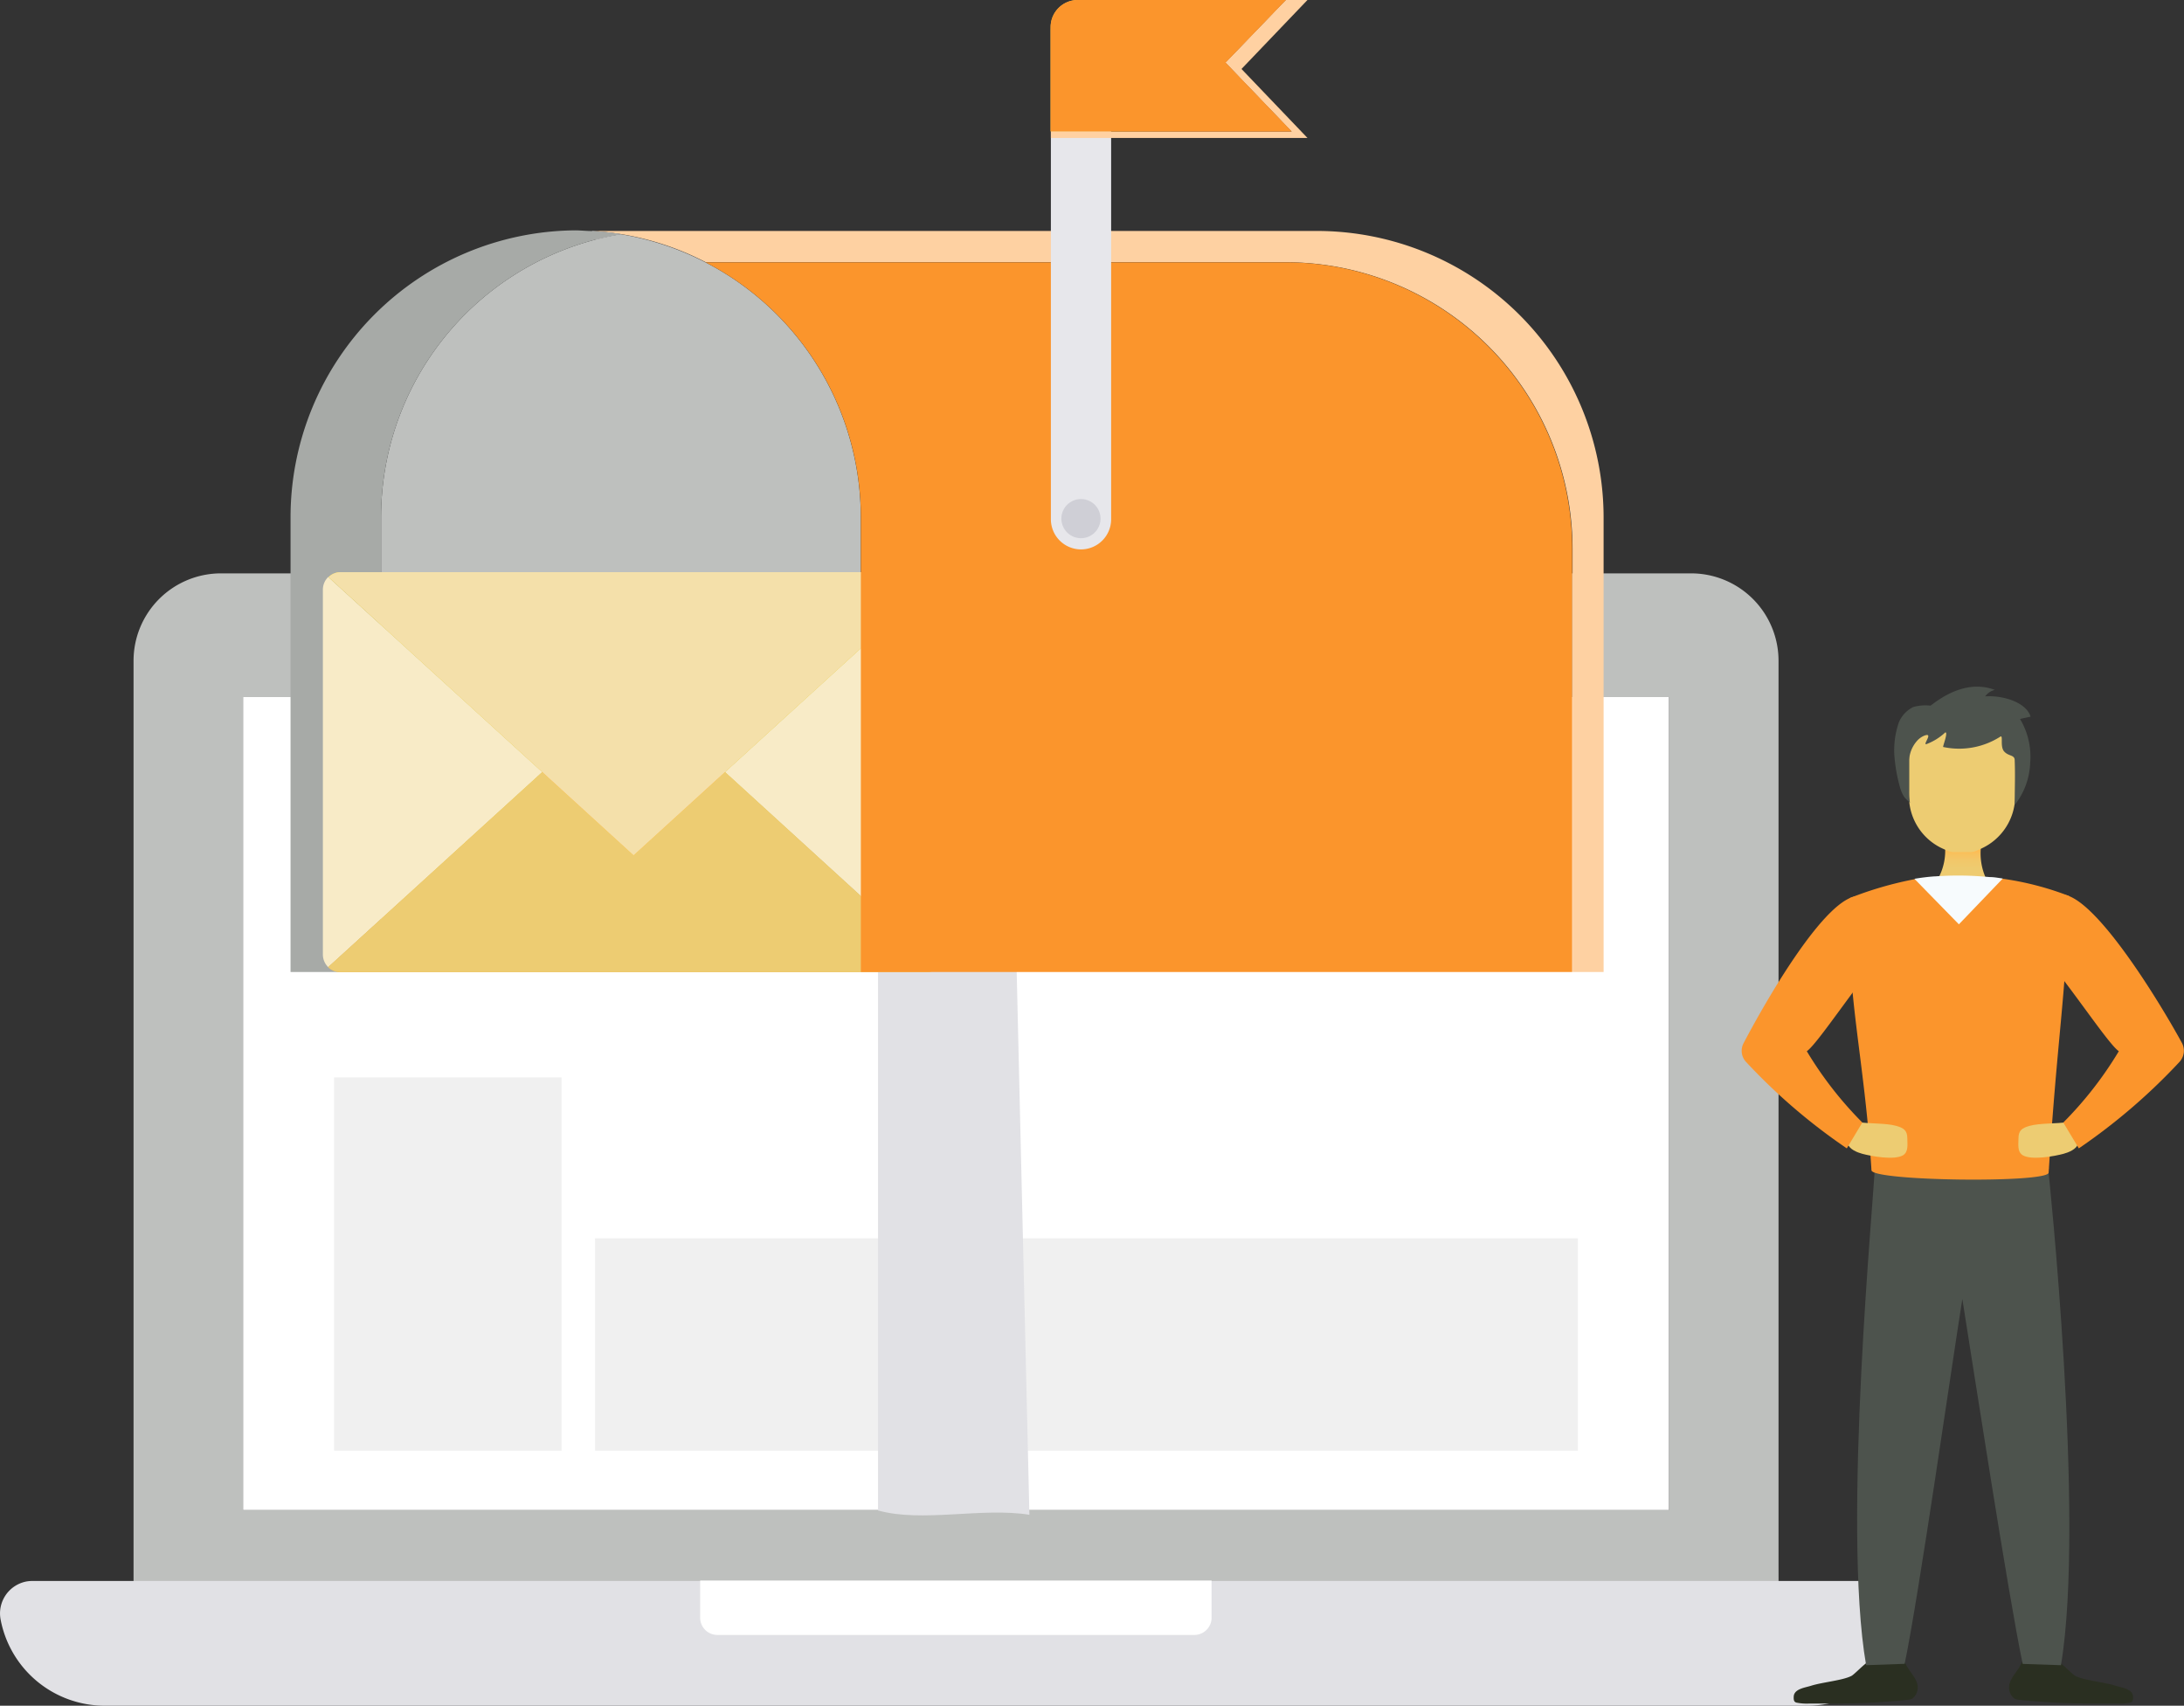 <svg xmlns="http://www.w3.org/2000/svg" xmlns:xlink="http://www.w3.org/1999/xlink" viewBox="0 0 253.32 197.86"><rect x="0" y="0" width="253.32" height="197.86" fill="#333333" stroke="none"/><defs><style>.cls-1{fill:#bec0be;}.cls-2{fill:#e1e1e5;}.cls-3{fill:#fff;}.cls-4{fill:#f0f0f0;}.cls-5{fill:#d1d3d4;}.cls-6{fill:url(#linear-gradient);}.cls-7{fill:#fed1a2;}.cls-8{fill:#a7aaa7;}.cls-9{fill:#f8ebc7;}.cls-10{fill:url(#linear-gradient-2);}.cls-11{fill:#edcc72;}.cls-12{fill:url(#linear-gradient-3);}.cls-13{fill:url(#linear-gradient-4);}.cls-14{fill:url(#linear-gradient-5);}.cls-15{fill:#f4e0aa;}.cls-16{fill:#fb952c;}.cls-17{fill:#e7e7eb;}.cls-18{fill:#cfcfd6;}.cls-19{fill:#ffd1a2;}.cls-20{fill:url(#linear-gradient-6);}.cls-21{fill:url(#linear-gradient-7);}.cls-22{fill:#2a2f21;}.cls-23{fill:#4d534d;}.cls-24{fill:#f7fbfd;}.cls-25{fill:#2b2b72;}</style><linearGradient id="linear-gradient" x1="-1546.99" y1="-1542.7" x2="-1546.99" y2="-1449.3" gradientTransform="matrix(2.17, 0, 0, -0.51, 3425.2, -662.73)" gradientUnits="userSpaceOnUse"><stop offset="0" stop-color="#ffde39"/><stop offset="0.09" stop-color="#fec63c"/><stop offset="0.29" stop-color="#fe9843"/><stop offset="0.41" stop-color="#fe7d4b"/><stop offset="0.65" stop-color="#fe4f59"/><stop offset="1" stop-color="#ed327f"/></linearGradient><linearGradient id="linear-gradient-2" x1="-2612.31" y1="148.51" x2="-2612.31" y2="146.42" gradientTransform="matrix(104.65, 0, 0, -34.26, 273441.1, 5169.43)" gradientUnits="userSpaceOnUse"><stop offset="0" stop-color="#ffde39"/><stop offset="0.33" stop-color="#fec63c"/><stop offset="1" stop-color="#fe9843"/></linearGradient><linearGradient id="linear-gradient-3" x1="-2612.31" y1="147.51" x2="-2612.31" y2="145.42" gradientTransform="matrix(104.65, 0, 0, -34.26, 273441.1, 5134.83)" xlink:href="#linear-gradient-2"/><linearGradient id="linear-gradient-4" x1="-2559.51" y1="143.67" x2="-2559.51" y2="141.16" gradientTransform="matrix(31.3, 0, 0, -28.53, 80188.84, 4179.74)" xlink:href="#linear-gradient-2"/><linearGradient id="linear-gradient-5" x1="-2559.51" y1="142.35" x2="-2559.51" y2="143.53" gradientTransform="matrix(31.3, 0, 0, -28.53, 80188.84, 4179.74)" xlink:href="#linear-gradient-2"/><linearGradient id="linear-gradient-6" x1="-2578.78" y1="134.63" x2="-2578.06" y2="134.63" gradientTransform="matrix(41.28, 0, 0, -22.51, 106560.87, 3037.98)" xlink:href="#linear-gradient-2"/><linearGradient id="linear-gradient-7" x1="-2355.65" y1="39.95" x2="-2355.67" y2="39.12" gradientTransform="matrix(8.18, 0, 0, -5.72, 19501.57, 327.27)" gradientUnits="userSpaceOnUse"><stop offset="0" stop-color="#ffbc53"/><stop offset="0.08" stop-color="#f8c15d"/><stop offset="0.23" stop-color="#f2c769"/><stop offset="0.43" stop-color="#eecb70"/><stop offset="1" stop-color="#edcc72"/></linearGradient></defs><g id="Layer_2" data-name="Layer 2"><g id="Layer_4" data-name="Layer 4"><path id="Path_206" data-name="Path 206" class="cls-1" d="M206.29,181.56V76.65a10.14,10.14,0,0,0-10.15-10.14H25.63A10.14,10.14,0,0,0,15.49,76.65h0V186.47H206.3Zm-12.71-6.39H28.19V80.86H193.58Z"/><g id="Group_377" data-name="Group 377"><path id="Path_207" data-name="Path 207" class="cls-2" d="M209.63,197.86H12.15a12.29,12.29,0,0,1-12.08-10h0a3.77,3.77,0,0,1,3-4.41,4.14,4.14,0,0,1,.7-.06H218a3.77,3.77,0,0,1,3.77,3.77,3.33,3.33,0,0,1-.07.7h0A12.3,12.3,0,0,1,209.63,197.86Z"/></g><path id="Path_208" data-name="Path 208" class="cls-3" d="M138.57,189.65H83.21a2,2,0,0,1-2-2h0v-4.31h59.32v4.31A2,2,0,0,1,138.57,189.65Z"/><g id="Group_380" data-name="Group 380"><rect id="Rectangle_768" data-name="Rectangle 768" class="cls-3" x="28.19" y="80.86" width="165.39" height="94.31"/><g id="Group_379" data-name="Group 379"><rect id="Rectangle_769" data-name="Rectangle 769" class="cls-4" x="38.75" y="124.98" width="26.38" height="43.3"/><rect id="Rectangle_770" data-name="Rectangle 770" class="cls-4" x="69.02" y="143.64" width="114" height="24.64"/></g></g><path id="Path_209" data-name="Path 209" class="cls-2" d="M101.84,110v65.21c5.14,1.43,12-.38,17.56.5L117.86,110Z"/><path id="Path_210" data-name="Path 210" class="cls-1" d="M72,27.17c-1,.17-2,.38-3,.64A33.29,33.29,0,0,0,44.2,60v52.75H99.84V60A33.29,33.29,0,0,0,72,27.17Z"/><path id="Path_211" data-name="Path 211" class="cls-5" d="M70.52,27.45h0Z"/><path id="Path_212" data-name="Path 212" class="cls-6" d="M69,27.81c.49-.13,1-.25,1.47-.35C70,27.56,69.53,27.68,69,27.81Z"/><path id="Path_213" data-name="Path 213" class="cls-7" d="M152.72,26.79h-84a33.12,33.12,0,0,1,3.34.37c-.5.08-1,.18-1.5.28.5-.1,1-.2,1.5-.28a32.76,32.76,0,0,1,9.81,3.26h67.25a33.27,33.27,0,0,1,33.28,33.26h0v49.07H186V60.05A33.27,33.27,0,0,0,152.72,26.79Z"/><path id="Path_214" data-name="Path 214" class="cls-5" d="M68.69,26.8l.35,1c.49-.13,1-.25,1.47-.35h0c.5-.11,1-.2,1.51-.29C70.93,27,69.81,26.87,68.69,26.8Z"/><path id="Path_215" data-name="Path 215" class="cls-8" d="M68.69,26.8c-.64,0-1.27-.07-1.92-.08A33.29,33.29,0,0,0,33.7,60v52.75H44.2V60a33.29,33.29,0,0,1,24.85-32.2c.48-.13,1-.25,1.46-.35h0c.49-.11,1-.2,1.5-.29C70.93,27,69.81,26.87,68.69,26.8Z"/><path id="Path_216" data-name="Path 216" class="cls-9" d="M108.91,112.19a2,2,0,0,0,.62-1.45V68.39a2,2,0,0,0-.62-1.45L84.09,89.56Z"/><path id="Path_218" data-name="Path 218" class="cls-9" d="M38.07,66.93a2.05,2.05,0,0,0-.62,1.46v42.34a2.05,2.05,0,0,0,.62,1.46L62.9,89.56Z"/><path id="Path_219" data-name="Path 219" class="cls-10" d="M84.09,89.56l-10.6,9.66L62.9,89.56,38.07,112.19a2,2,0,0,0,1.4.57h68a2,2,0,0,0,1.4-.57Z"/><path id="Path_220" data-name="Path 220" class="cls-11" d="M84.09,89.56l-10.6,9.66L62.9,89.56,38.07,112.19a2,2,0,0,0,1.4.57h68a2,2,0,0,0,1.4-.57Z"/><path id="Path_221" data-name="Path 221" class="cls-12" d="M73.49,79.91l10.6,9.65,24.82-22.62a2,2,0,0,0-1.4-.57h-68a2,2,0,0,0-1.4.57L62.9,89.56Z"/><path id="Path_222" data-name="Path 222" class="cls-13" d="M62.9,89.56l10.59,9.66,10.6-9.66-10.6-9.65Z"/><path id="Path_223" data-name="Path 223" class="cls-14" d="M62.9,89.56l10.59,9.66,10.6-9.66-10.6-9.65Z"/><path id="Path_224" data-name="Path 224" class="cls-15" d="M107.51,66.37h-68a2,2,0,0,0-1.4.57L62.9,89.56l10.59,9.66,10.6-9.66,24.82-22.62A2,2,0,0,0,107.51,66.37Z"/><path id="Path_225" data-name="Path 225" class="cls-16" d="M149.08,30.43H81.83A33.27,33.27,0,0,1,99.85,60v52.75h82.51V63.69a33.26,33.26,0,0,0-33.28-33.26Z"/><path id="Path_226" data-name="Path 226" class="cls-17" d="M125.38,63.73h0a3.5,3.5,0,0,1-3.49-3.5h0V3.5a3.5,3.5,0,0,1,3.5-3.5h3.13a.36.36,0,0,1,.36.36V60.23a3.5,3.5,0,0,1-3.49,3.5Z"/><path id="Path_227" data-name="Path 227" class="cls-18" d="M127.65,60.16a2.27,2.27,0,1,1-2.27-2.27,2.27,2.27,0,0,1,2.27,2.27Z"/><path id="Path_228" data-name="Path 228" class="cls-19" d="M151.65,0h-2.52l-7,7.26,7.69,8H121.89V16h29.76L144,8Z"/><path id="Path_229" data-name="Path 229" class="cls-20" d="M142.14,7.26l7-7.26H125a3.15,3.15,0,0,0-3.14,3.15h0V15.24h27.94Z"/><path id="Path_230" data-name="Path 230" class="cls-16" d="M142.14,7.26l7-7.26H125a3.15,3.15,0,0,0-3.14,3.15h0V15.24h27.94Z"/><path id="Path_231" data-name="Path 231" class="cls-21" d="M230.35,101.89h-5.54a6.71,6.71,0,0,0,.78-3.87h4.2A7.06,7.06,0,0,0,230.35,101.89Z"/><path id="Path_232" data-name="Path 232" class="cls-22" d="M234.65,192.54c-.51,1.23-1.17,1.73-1.48,2.52a1.71,1.71,0,0,0,.11,1.57c.38.55.55.5,1.21.58s1.54.13,2.31.19c2,.16,3.92.2,5.89.21h2.95a5.91,5.91,0,0,0,1.45-.11c.24-.06.34-.21.32-.65,0-.94-1.3-1.08-2-1.3-1.29-.42-3.7-.62-4.72-1.16-.3-.16-1.54-1.45-1.84-1.55A25.05,25.05,0,0,0,234.65,192.54Z"/><path id="Path_233" data-name="Path 233" class="cls-22" d="M220.81,192.54c.51,1.23,1.17,1.73,1.48,2.52a1.71,1.71,0,0,1-.11,1.57c-.37.55-.55.5-1.21.58s-1.53.13-2.31.19c-1.95.16-3.92.2-5.89.21h-2.94a6,6,0,0,1-1.46-.11c-.23-.06-.34-.21-.32-.65,0-.94,1.3-1.08,2-1.3,1.3-.42,3.71-.62,4.72-1.16.3-.16,1.54-1.45,1.84-1.55A25.05,25.05,0,0,1,220.81,192.54Z"/><path id="Path_234" data-name="Path 234" class="cls-23" d="M237.57,135.58l.13-.12-20.25-.28v.2c0,2.63-3.83,41.59-1,57.78l4.47-.16c1.64-7.85,5.51-34.95,6.69-42.32,1.18,7.38,5.34,34.48,7,42.33l4.44.15C241.9,176.16,237.57,135.58,237.57,135.58Z"/><path id="Path_236" data-name="Path 236" class="cls-11" d="M229.77,98.45l-.49.22a1.83,1.83,0,0,1-.76.17h-1.91a1.84,1.84,0,0,1-.77-.17l-.48-.22a6.68,6.68,0,0,1-3.94-6.06V84.14h12.32v8.24A6.72,6.72,0,0,1,229.77,98.45Z"/><g id="Group_387" data-name="Group 387"><g id="Group_386" data-name="Group 386"><path id="Path_237" data-name="Path 237" class="cls-23" d="M221.53,93.13a8.17,8.17,0,0,1-.09-1.4c0-.27,0-.54,0-.81s0-2.06,0-2.78a3.65,3.65,0,0,1,.88-2.16,2.31,2.31,0,0,1,.89-.65c1.08-.4-.17,1,.2,1a6.6,6.6,0,0,0,2.23-1.38c.35,0-.34,1.68-.25,1.7A8.86,8.86,0,0,0,232,85.46c.4-.28-.06,1.13.46,1.71s1.19.36,1.23,1c.1,1.9,0,3.22,0,5.2a8.38,8.38,0,0,0,1.79-4.9,8.5,8.5,0,0,0-1.18-5.07l1.23-.27c-.55-1.75-3.39-2.5-5.27-2.35a1.88,1.88,0,0,1,1.12-.75c-3.87-1.48-7.35,1.86-7.48,1.82a5.12,5.12,0,0,0-2,.17,3.49,3.49,0,0,0-1.66,1.79,9.94,9.94,0,0,0-.52,3.75,18.62,18.62,0,0,0,.66,3.77,3.87,3.87,0,0,0,.54,1.19Z"/></g></g><path id="Path_238" data-name="Path 238" class="cls-24" d="M223.82,117.56h-5.37a1.07,1.07,0,0,1-1.07-1h0v-3.85a1.05,1.05,0,0,1,1.07-1h5.37a1,1,0,0,1,1.06,1v3.85A1.06,1.06,0,0,1,223.82,117.56Z"/><path id="Path_239" data-name="Path 239" class="cls-25" d="M221.93,114.41a.82.82,0,1,1-1.64,0,.81.81,0,0,1,.8-.84h0A.8.8,0,0,1,221.93,114.41Z"/><path id="Path_240" data-name="Path 240" class="cls-16" d="M240,103.94c-.45,12.33-1.33,15.87-2.38,32.08,0,1.24-20.55,1-20.55-.28-.83-13.3-3-20.51-2.51-31.57A41.78,41.78,0,0,1,222,102c.73-.13,9.79-.14,10.27-.07A34.57,34.57,0,0,1,240,103.94Z"/><path id="Path_241" data-name="Path 241" class="cls-24" d="M227.21,107.22l-5.16-5.28c.72-.12,1.48-.22,2.3-.28h.09a37,37,0,0,1,5.37,0l1,.08c.52,0,1,.1,1.49.17Z"/><path id="Path_242" data-name="Path 242" class="cls-11" d="M215.5,130.15c1.21.22,3.26.11,4.45.45.91.26,1.28.56,1.28,1.48,0,.68.14,1.5-.47,1.91-1,.64-3.76.12-4.75-.15-.57-.15-1.53-.53-1.68-1.16s.56-1.63,1-2.1Z"/><path id="Path_243" data-name="Path 243" class="cls-16" d="M219.33,109.58c-3.53,3.84-8.44,11.46-9.76,12.36a43.13,43.13,0,0,0,6.44,8.27l-1.8,3a68.6,68.6,0,0,1-11.66-10,1.89,1.89,0,0,1-.31-2.21c2.45-4.68,9.57-17.17,13.36-17.06Z"/><path id="Path_244" data-name="Path 244" class="cls-11" d="M239.85,130.15c-1.22.22-3.26.11-4.45.45-.92.26-1.28.56-1.28,1.48,0,.68-.15,1.5.47,1.91,1,.64,3.76.12,4.75-.15.57-.15,1.53-.53,1.68-1.16s-.56-1.63-1-2.1Z"/><path id="Path_245" data-name="Path 245" class="cls-16" d="M236,109.58c3.53,3.84,8.44,11.46,9.76,12.36a43.13,43.13,0,0,1-6.44,8.27l1.8,3a69.31,69.31,0,0,0,11.65-10,1.92,1.92,0,0,0,.3-2.25c-2.57-4.71-10.23-17.3-14-17.2Z"/></g></g></svg>
